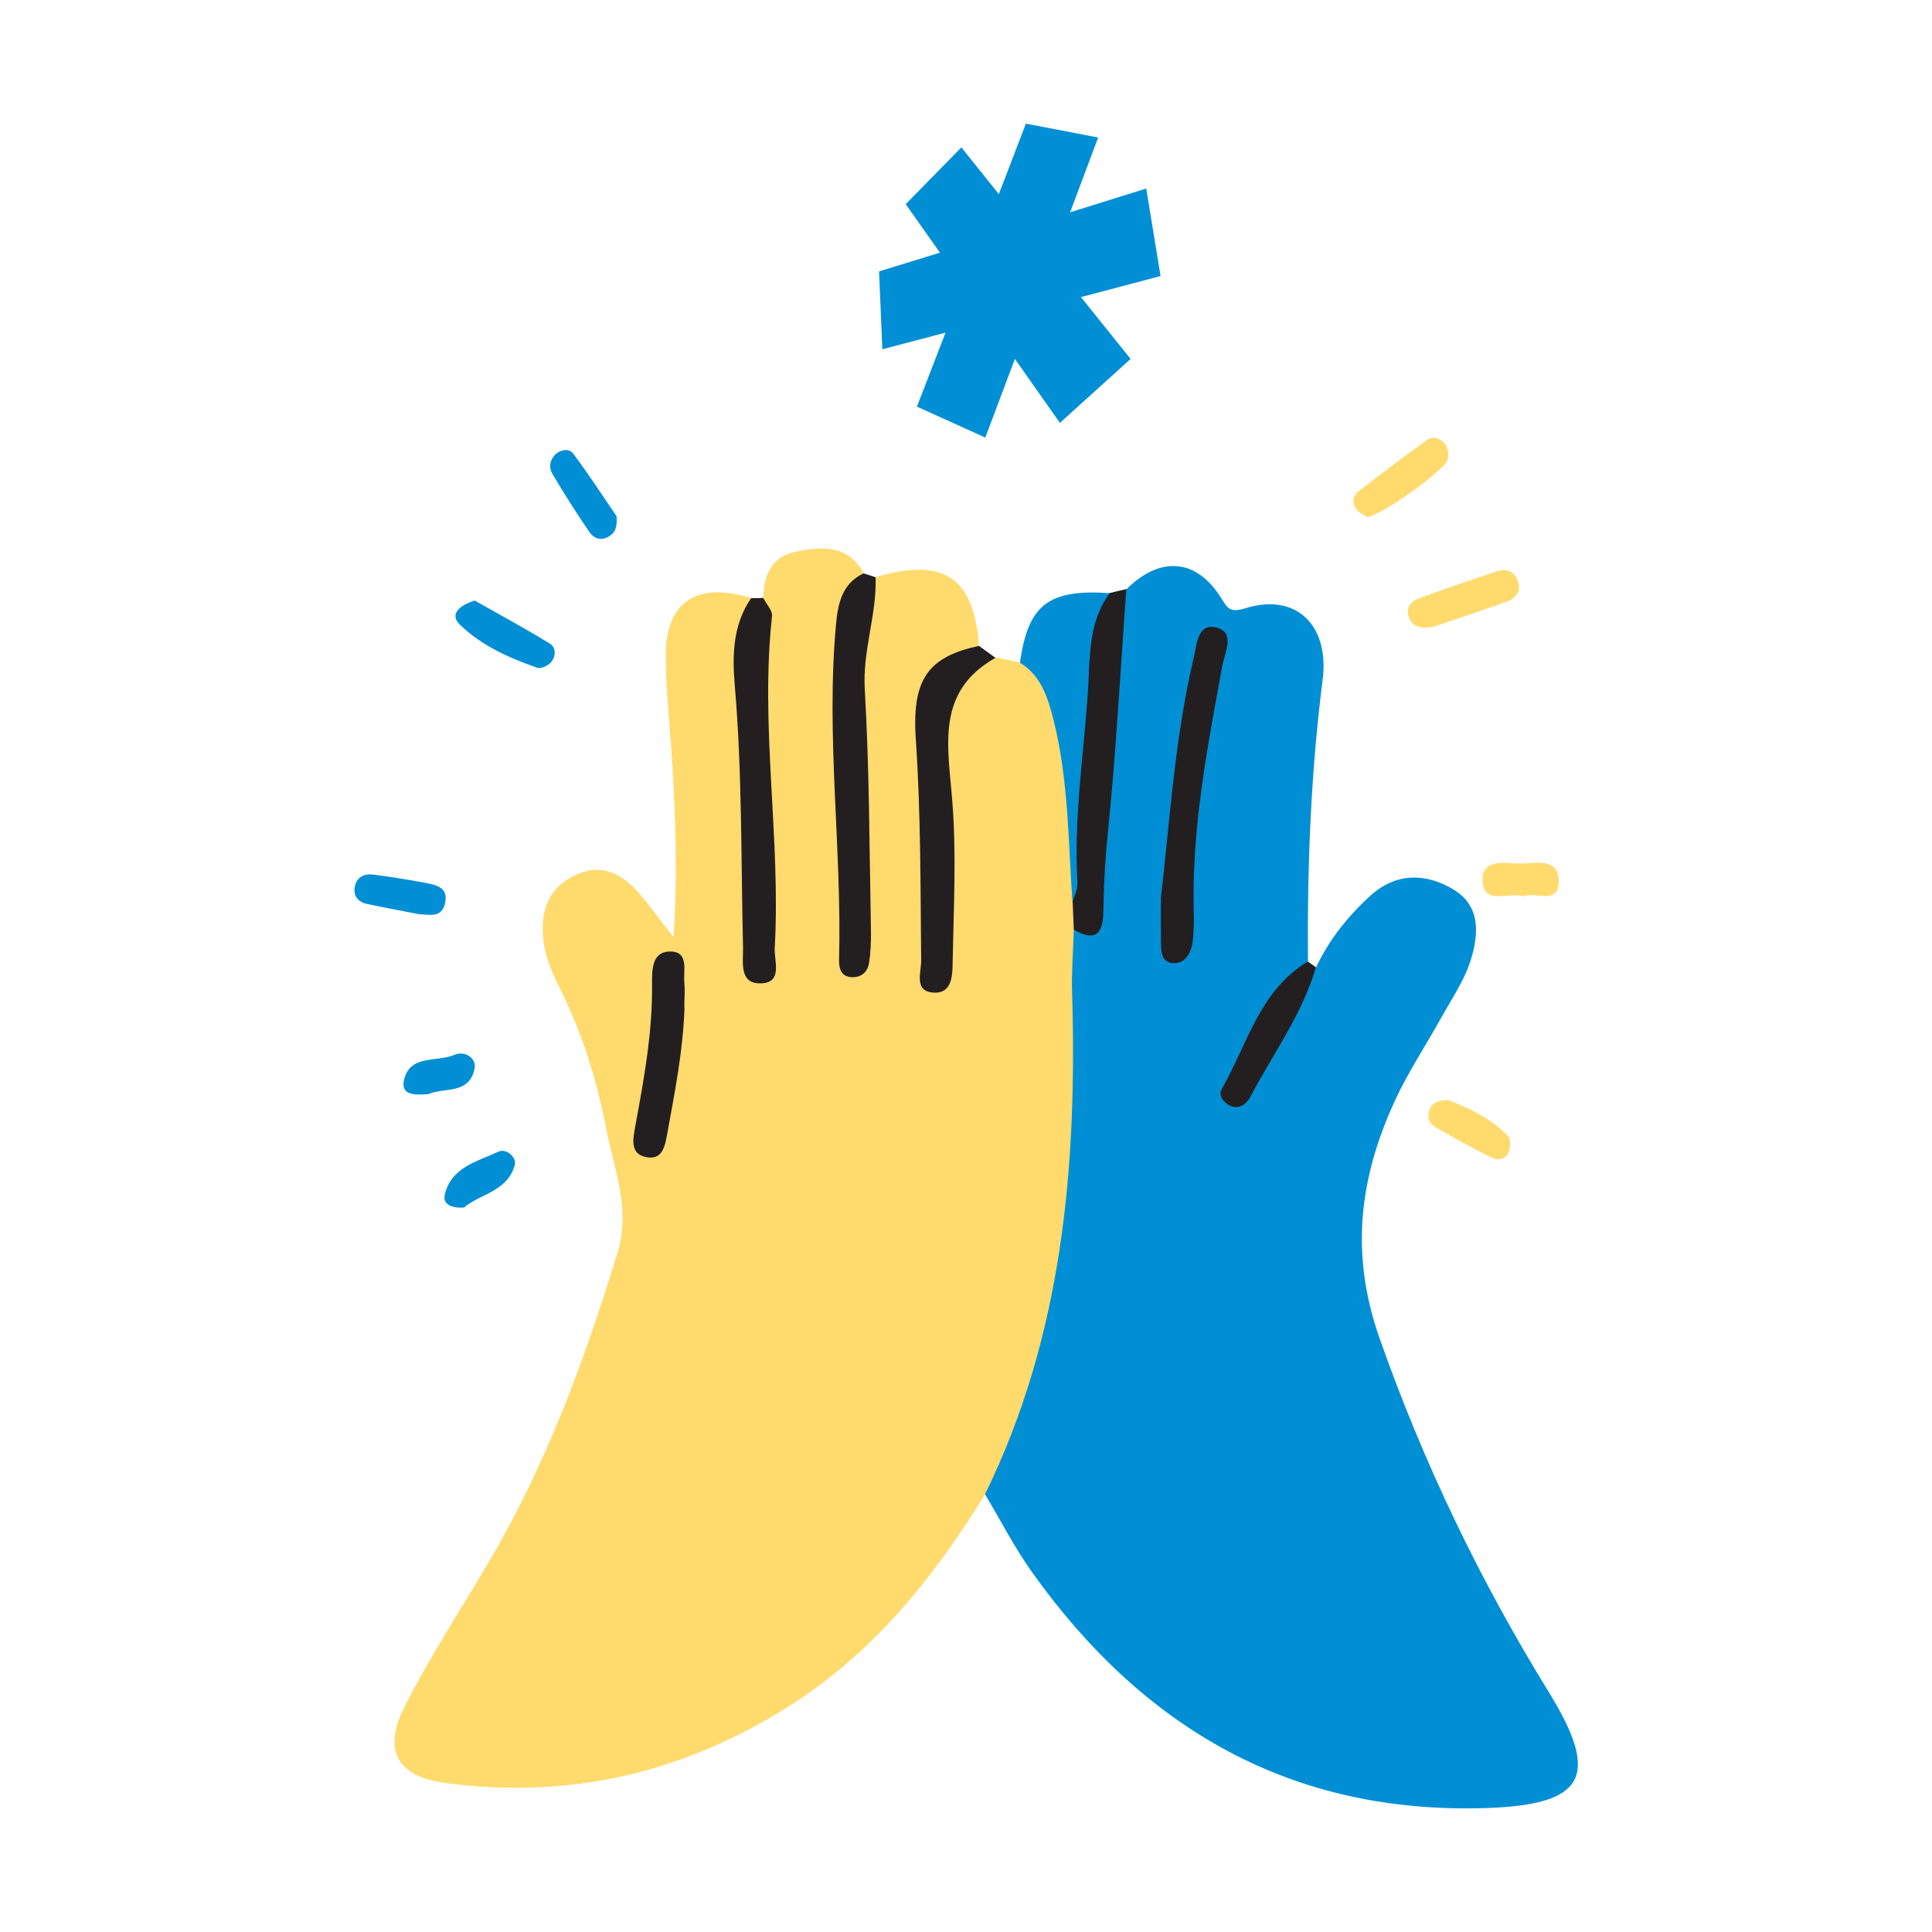 <svg width="100" height="100" viewBox="0 0 100 100" fill="none" xmlns="http://www.w3.org/2000/svg">
<rect width="100" height="100" fill="white"/>
<path d="M53.1 6.398L51.7 10.048L49.76 7.628L46.88 10.568L48.65 13.078L45.5 14.048L45.67 18.078L48.94 17.218L47.46 21.048L51 22.648L52.53 18.578L54.86 21.888L58.52 18.578L55.95 15.378L60.07 14.288L59.33 9.758L55.39 10.988L56.84 7.118L53.1 6.398Z" fill="#008FD5"/>
<path d="M45.32 29.869C48.85 28.839 50.4 29.869 50.67 33.409C48.03 35.319 47.72 37.899 48.23 40.909C48.7 43.699 48.29 46.559 48.56 49.379C48.79 46.159 48.89 42.949 48.47 39.719C48.05 36.499 48.9 35.029 51.54 34.029C51.96 34.119 52.37 34.199 52.79 34.289C54.48 34.319 54.79 35.679 55.07 36.859C55.84 40.069 56.07 43.339 56.04 46.639C56.12 47.139 56.12 47.649 56.04 48.149C56.17 55.839 56.51 63.559 54.16 71.039C53.45 73.289 52.98 75.709 50.99 77.339C48.33 81.659 45.23 85.529 40.84 88.309C35.34 91.789 29.44 93.149 23.01 92.279C20.61 91.959 19.79 90.629 20.92 88.379C22.22 85.789 23.82 83.359 25.3 80.849C28.27 75.809 30.27 70.379 31.97 64.809C32.66 62.569 31.77 60.469 31.36 58.349C30.88 55.849 30.11 53.409 28.96 51.119C28.55 50.299 28.19 49.459 28.11 48.509C27.99 47.089 28.4 45.979 29.71 45.329C31.09 44.639 32.18 45.189 33.09 46.249C33.63 46.879 34.12 47.549 34.86 48.509C35.09 44.949 34.95 41.739 34.73 38.529C34.62 36.969 34.45 35.419 34.46 33.859C34.48 31.129 36.1 30.089 38.87 30.959C38.38 36.109 39.32 41.249 39.06 46.399C39.02 47.219 39.02 48.049 39.24 48.859C39.26 45.129 39.61 41.409 39.12 37.689C38.82 35.409 38.96 33.169 39.51 30.949C39.51 29.759 39.97 28.809 41.17 28.559C42.49 28.289 43.88 28.159 44.7 29.659C42.58 35.929 44.46 42.289 44.3 48.599C44.49 46.509 44.59 44.419 44.3 42.329C43.89 39.369 44.03 36.399 44.15 33.429C44.2 32.159 44.49 30.899 45.33 29.859L45.32 29.869Z" fill="#FFDA6D"/>
<path d="M50.98 77.351C55.02 69.111 55.76 60.301 55.49 51.311C55.46 50.251 55.55 49.191 55.58 48.131C56.44 47.511 56.39 46.591 56.47 45.671C56.79 41.751 56.85 37.811 57.37 33.921C57.53 32.751 57.57 31.521 58.3 30.501C60.04 28.781 61.88 28.901 63.16 30.881C63.52 31.431 63.59 31.751 64.47 31.481C67.08 30.671 68.82 32.351 68.46 35.191C67.84 40.041 67.66 44.901 67.7 49.781C66.47 51.811 65 53.711 64.23 56.011C65.86 54.251 66.4 51.771 68.12 50.071C68.79 48.641 69.77 47.421 70.92 46.371C72.23 45.171 73.79 45.161 75.25 46.051C76.66 46.911 76.53 48.381 76.13 49.681C75.8 50.741 75.14 51.701 74.59 52.691C73.8 54.111 72.89 55.481 72.21 56.951C70.37 60.931 69.86 64.871 71.4 69.251C73.67 75.711 76.59 81.781 80.17 87.591C82.84 91.921 82.05 93.401 77.01 93.581C66.86 93.941 59.17 89.461 53.4 81.351C52.5 80.081 51.79 78.691 50.99 77.351H50.98Z" fill="#008FD5"/>
<path d="M45.32 29.87C45.39 31.82 44.64 33.67 44.76 35.67C45 39.82 45 43.99 45.08 48.15C45.09 48.71 45.07 49.28 44.98 49.84C44.91 50.3 44.6 50.59 44.1 50.58C43.53 50.56 43.42 50.12 43.43 49.69C43.58 43.9 42.74 38.13 43.27 32.34C43.36 31.31 43.56 30.2 44.7 29.68C44.91 29.74 45.11 29.81 45.32 29.88V29.87Z" fill="#231F20"/>
<path d="M39.51 30.959C39.67 31.269 39.99 31.599 39.96 31.889C39.33 37.629 40.42 43.349 40.1 49.069C40.06 49.739 40.55 50.899 39.34 50.899C38.25 50.899 38.47 49.799 38.46 49.059C38.35 44.529 38.42 39.989 38.03 35.459C37.9 33.919 37.93 32.329 38.88 30.959C39.09 30.959 39.31 30.959 39.52 30.949L39.51 30.959Z" fill="#231F20"/>
<path d="M51.54 34.04C48.41 35.8 49.07 38.62 49.29 41.46C49.51 44.21 49.36 46.99 49.31 49.76C49.3 50.42 49.31 51.41 48.36 51.38C47.27 51.34 47.69 50.32 47.68 49.7C47.64 45.87 47.66 42.05 47.4 38.23C47.19 35.08 48.1 33.99 50.67 33.43C50.96 33.64 51.25 33.85 51.54 34.06V34.04Z" fill="#231F20"/>
<path d="M58.3 30.488C57.99 34.708 57.77 38.928 57.34 43.128C57.2 44.468 57.13 45.808 57.11 47.138C57.1 48.318 56.72 48.778 55.58 48.118C55.56 47.648 55.54 47.168 55.52 46.688C55.86 43.748 55.35 40.808 55.52 37.858C55.61 36.168 55.74 34.488 56 32.818C56.15 31.858 56.46 31.048 57.46 30.688C57.74 30.618 58.02 30.558 58.31 30.488H58.3Z" fill="#231F20"/>
<path d="M57.45 30.692C56.26 32.272 56.43 34.202 56.3 35.972C56.07 39.212 55.57 42.442 55.77 45.702C55.79 46.032 55.6 46.372 55.51 46.702C55.29 43.552 55.31 40.382 54.54 37.302C54.24 36.132 53.91 34.982 52.79 34.302C53.22 31.292 54.26 30.482 57.46 30.702L57.45 30.692Z" fill="#008FD5"/>
<path d="M68.11 50.069C67.4 52.52 65.88 54.55 64.72 56.77C64.54 57.109 64.17 57.45 63.67 57.23C63.32 57.069 63.05 56.69 63.23 56.38C64.56 54.069 65.18 51.279 67.69 49.77C67.83 49.87 67.97 49.959 68.11 50.059V50.069Z" fill="#231F20"/>
<path d="M70.73 26.74C70.64 26.68 70.38 26.57 70.22 26.38C69.96 26.06 70.02 25.67 70.32 25.43C71.48 24.52 72.67 23.63 73.87 22.77C74.2 22.53 74.6 22.72 74.81 23C74.95 23.19 74.98 23.53 74.93 23.79C74.84 24.28 71.43 26.76 70.74 26.75L70.73 26.74Z" fill="#FFDA6D"/>
<path d="M74.19 32.441C73.47 32.571 73.09 32.401 72.92 31.941C72.74 31.441 73.05 31.111 73.47 30.961C74.8 30.471 76.14 30.021 77.47 29.571C77.93 29.421 78.33 29.531 78.53 29.991C78.77 30.561 78.51 30.961 77.96 31.151C76.63 31.621 75.29 32.071 74.18 32.451L74.19 32.441Z" fill="#FFDA6D"/>
<path d="M24.56 31.078C25.8 31.778 27.16 32.518 28.47 33.318C28.78 33.508 28.78 33.978 28.53 34.268C28.38 34.448 28 34.628 27.82 34.568C26.36 34.058 24.92 33.418 23.81 32.338C23.25 31.798 23.76 31.348 24.56 31.088V31.078Z" fill="#008FD5"/>
<path d="M31.91 26.698C31.97 27.398 31.77 27.648 31.42 27.819C31.02 27.998 30.69 27.819 30.5 27.529C29.83 26.549 29.19 25.538 28.58 24.509C28.4 24.198 28.46 23.808 28.73 23.538C29.02 23.248 29.48 23.209 29.67 23.479C30.5 24.588 31.26 25.768 31.9 26.698H31.91Z" fill="#008FD5"/>
<path d="M21.68 47.319C20.79 47.139 19.89 46.979 19 46.789C18.53 46.689 18.26 46.359 18.37 45.869C18.48 45.379 18.87 45.209 19.33 45.269C20.23 45.389 21.14 45.529 22.03 45.699C22.58 45.809 23.21 45.929 23.04 46.729C22.87 47.539 22.24 47.329 21.68 47.319Z" fill="#008FD5"/>
<path d="M74.97 56.941C76.03 57.371 77.19 57.871 78.06 58.811C78.2 58.961 78.18 59.361 78.1 59.601C77.97 60.011 77.51 60.071 77.23 59.931C76.23 59.441 75.26 58.891 74.29 58.331C73.95 58.141 73.86 57.791 74 57.421C74.15 57.041 74.48 56.961 74.97 56.941Z" fill="#FFDA6D"/>
<path d="M78.85 46.39C78.1 46.16 76.82 46.86 76.74 45.63C76.66 44.4 77.92 44.69 78.7 44.7C79.47 44.7 80.68 44.35 80.68 45.62C80.68 46.87 79.48 46.13 78.85 46.39Z" fill="#FFDA6D"/>
<path d="M24.02 62.499C23.37 62.549 22.91 62.329 23.02 61.849C23.34 60.419 24.7 60.119 25.8 59.609C26.21 59.419 26.74 59.909 26.65 60.279C26.29 61.669 24.83 61.799 24.02 62.499Z" fill="#008FD5"/>
<path d="M22.18 56.629C21.47 56.689 20.73 56.699 20.91 55.899C21.22 54.559 22.62 54.989 23.52 54.599C24.05 54.369 24.65 54.759 24.57 55.269C24.33 56.679 22.96 56.269 22.18 56.629Z" fill="#008FD5"/>
<path d="M35.43 52.151C35.36 54.351 34.93 56.511 34.54 58.661C34.42 59.331 34.29 60.061 33.44 59.891C32.57 59.721 32.78 58.901 32.88 58.301C33.33 55.861 33.78 53.431 33.75 50.931C33.75 50.221 33.73 49.291 34.63 49.251C35.69 49.211 35.36 50.221 35.42 50.861C35.46 51.281 35.42 51.711 35.42 52.141L35.43 52.151Z" fill="#231F20"/>
<path d="M60.08 46.528C60.54 42.668 60.78 38.318 61.78 34.068C61.95 33.358 61.98 32.208 62.99 32.488C63.95 32.758 63.39 33.768 63.26 34.498C62.49 38.708 61.67 42.918 61.79 47.238C61.8 47.658 61.79 48.088 61.76 48.508C61.71 49.188 61.44 49.898 60.71 49.848C60 49.808 60.11 49.028 60.09 48.478C60.08 47.988 60.09 47.488 60.09 46.528H60.08Z" fill="#231F20"/>
</svg>
